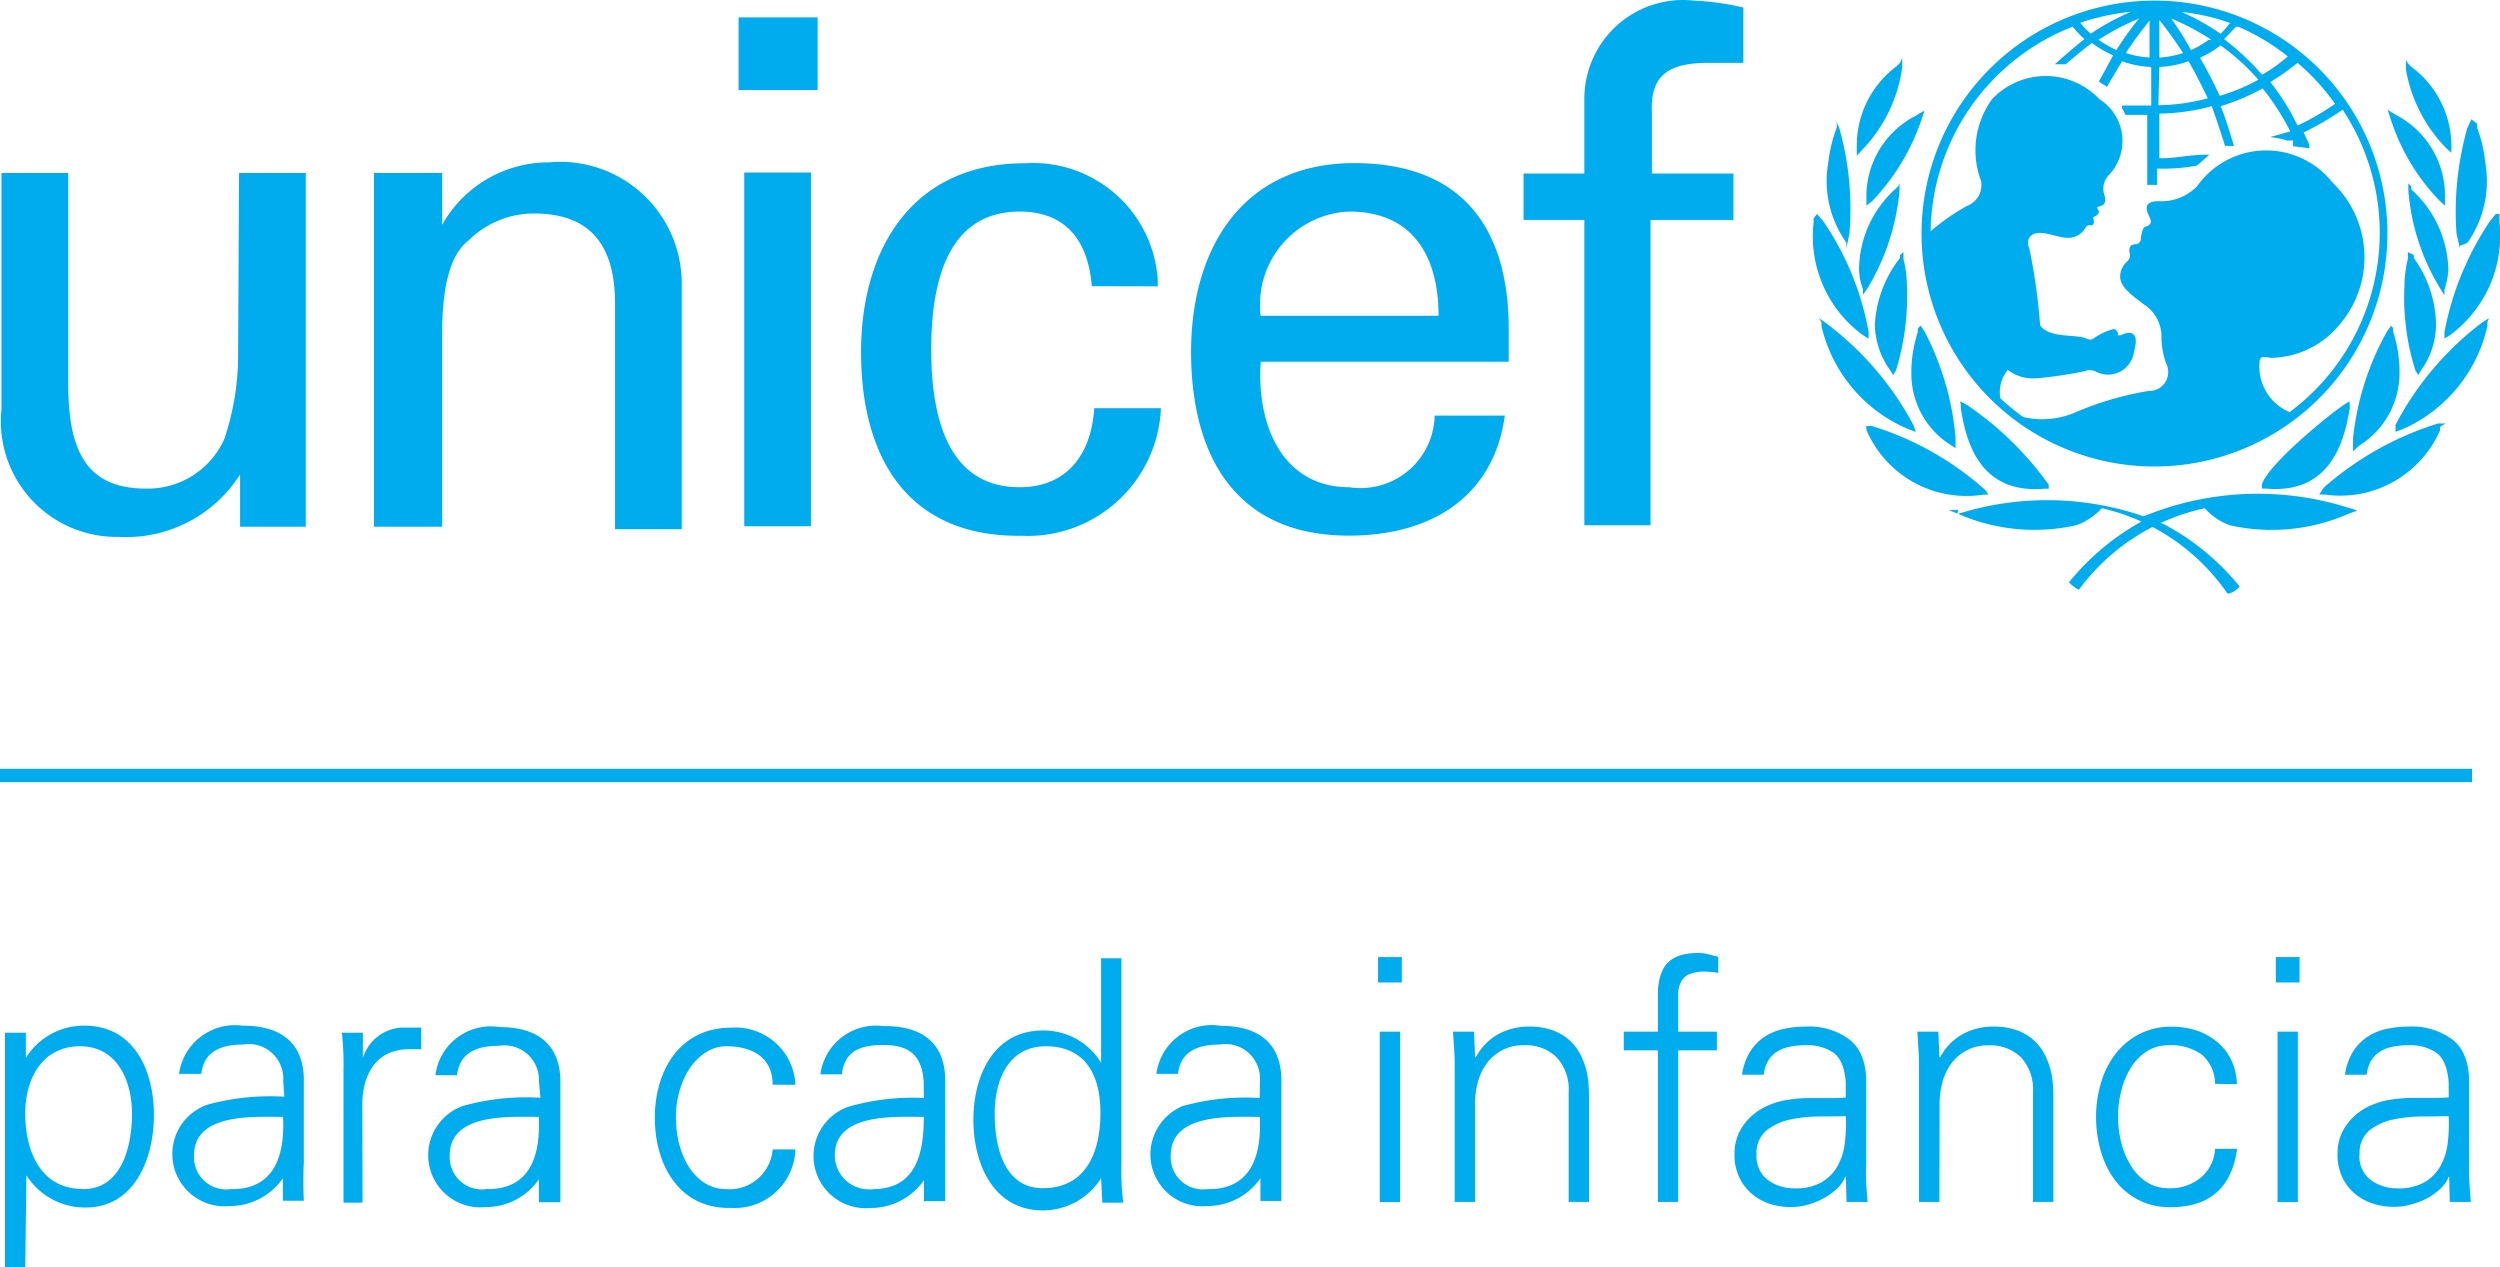 <svg xmlns="http://www.w3.org/2000/svg" viewBox="0 0 440.04 223.1"><defs><style>.cls-1{fill:#00aced;}</style></defs><g id="Layer_2" data-name="Layer 2"><g id="Layer_1-2" data-name="Layer 1"><path class="cls-1" d="M14.6,209.31c6.87,0,8.63-7.61,8.63-13.28s-2.5-11.87-9.14-11.87S4.44,189.84,4.44,196s2.39,13.28,10.16,13.28M4.44,223.1H.87V181.78H4.55v4.43h0a12,12,0,0,1,10.28-5.68c8.85,0,12.26,8,12.26,15.72s-3.41,16.29-12,16.29a12.2,12.2,0,0,1-10.44-5.67h0Z"/><path class="cls-1" d="M40.82,209.31c7.83,0,9.31-6.47,9-12.72-5.11,0-15.67-.73-15.67,6.76a5.68,5.68,0,0,0,5.29,6,6,6,0,0,0,1.41-.08m9-19a6.08,6.08,0,0,0-5.63-6.49,5.94,5.94,0,0,0-1.46.08c-3.75,0-6.87,1.13-7.33,5.16H31.51a9.94,9.94,0,0,1,11.2-8.48l.16,0c6.58,0,10.72,3.06,10.61,9.87v14.19a63.33,63.33,0,0,0,0,6.75H49.79V207h0v.39a11.35,11.35,0,0,1-9.31,4.89,9.2,9.2,0,0,1-4-17.83,41.62,41.62,0,0,1,13.56-1.41Z"/><path class="cls-1" d="M63.81,211.69H60.46V188.48a51.83,51.83,0,0,0-.28-6.7h3.69v4.43h0a7.65,7.65,0,0,1,6.69-5.34h3.58v3.81H72c-5.33,0-8.11,3.8-8.23,9.53Z"/><path class="cls-1" d="M85.83,209.31c7.83,0,9.31-6.47,9-12.72-5.11,0-15.67-.73-15.67,6.76a5.68,5.68,0,0,0,5.29,6,6.07,6.07,0,0,0,1.41-.08m9-19a6.08,6.08,0,0,0-5.87-6.27,7.26,7.26,0,0,0-1.23.08c-3.74,0-6.86,1.14-7.32,5.17h-3.8a9.82,9.82,0,0,1,11-8.51l.38.05c6.58,0,10.73,3.07,10.61,9.88v20.94H94.85v-4.43h0v.4a11.32,11.32,0,0,1-9.3,4.88,9.19,9.19,0,0,1-4-17.82,41.72,41.72,0,0,1,13.57-1.42Z"/><path class="cls-1" d="M136,190.92c0-4.54-3.24-6.76-8.18-6.76s-8.85,5.68-8.85,12.49,3.4,12.66,8.85,12.66a7.62,7.62,0,0,0,8.18-7h4a10.66,10.66,0,0,1-11,10.31c-.23,0-.46,0-.68,0-8.91,0-13.06-7.72-13.06-15.89s4.32-15.84,13.4-15.84a10.57,10.57,0,0,1,11.33,9.72c0,.11,0,.22,0,.33Z"/><path class="cls-1" d="M153.6,209.31c7.77,0,9-6.47,9-12.72-5.05,0-15.66-.73-15.66,6.76a6,6,0,0,0,6,6,5.85,5.85,0,0,0,.73,0m8.91-19c-.34-4.88-2.84-6.41-7.09-6.41s-6.81,1.13-7.32,5.16H144.4a9.88,9.88,0,0,1,11.09-8.49l.26,0c6.64,0,10.73,3.06,10.62,9.87v20.94h-3.75v-4.08h0v.4a11.38,11.38,0,0,1-9.36,4.88,9.19,9.19,0,0,1-3.92-17.82,41.08,41.08,0,0,1,13.28-1.54Z"/><path class="cls-1" d="M184.08,184.16c-6.76,0-9,6.19-9,11.87s1.59,13.11,8.45,13.11c7.78,0,10.16-6.53,10.16-13.28s-2.72-11.7-9.64-11.7m9.76,23.22h0a12.09,12.09,0,0,1-10.22,5.67c-8.91,0-12.26-8.45-12.26-15.94s3.35-15.73,12.26-15.73a11.86,11.86,0,0,1,10.22,5.68h0V168.67h3.57v36.27a43.08,43.08,0,0,0,.34,6.75h-3.69Z"/><path class="cls-1" d="M212.74,209.31c7.83,0,9.31-6.47,9-12.72-5.11,0-15.67-.73-15.67,6.76a5.67,5.67,0,0,0,5.28,6,6.13,6.13,0,0,0,1.42-.08m9-19a6.09,6.09,0,0,0-5.63-6.49,6,6,0,0,0-1.47.08c-3.75,0-6.87,1.13-7.32,5.16h-3.8a9.82,9.82,0,0,1,11-8.51l.38.06c6.58,0,10.72,3.06,10.61,9.87v20.94h-3.69V207h0v.39a11.35,11.35,0,0,1-9.31,4.89,9.15,9.15,0,0,1-10-8.12,8.24,8.24,0,0,1-.05-.85,9.27,9.27,0,0,1,5.68-8.63,41.63,41.63,0,0,1,13.56-1.42Z"/><path class="cls-1" d="M246.74,172.93h-4.18v-4.47h4.18Zm-.3,8.66v30h-3.58v-30Z"/><path class="cls-1" d="M259.63,211.56h-3.58V188.34c0-1.16,0-2.31-.09-3.46s-.13-2.25-.21-3.29h3.7l.18,4.42.12.12a10,10,0,0,1,4-4.12,11.11,11.11,0,0,1,5.37-1.31,12,12,0,0,1,4.18.65,9.29,9.29,0,0,1,2.9,1.7,9,9,0,0,1,1.88,2.39,12.06,12.06,0,0,1,1.07,2.69,13.77,13.77,0,0,1,.45,2.6c.06.83.09,1.53.09,2.08v18.75h-3.58V192.22a8.38,8.38,0,0,0-2.09-6.09,7.7,7.7,0,0,0-5.79-2.15,7.92,7.92,0,0,0-3.82.87,8.06,8.06,0,0,0-2.69,2.29,9.85,9.85,0,0,0-1.58,3.29,14.48,14.48,0,0,0-.51,3.88Z"/><path class="cls-1" d="M291.81,211.56V184.88h-6v-3.29h6V175.2q0-3.87,1.67-5.67t5.55-1.79a6.29,6.29,0,0,1,1.7.24q.87.24,1.71.42v2.86a9.88,9.88,0,0,0-1.11-.18c-.38,0-.74-.06-1.1-.06a7.29,7.29,0,0,0-2.87.45,2.88,2.88,0,0,0-1.46,1.32,5,5,0,0,0-.51,2.11c0,.84,0,1.8,0,2.87v3.82h6.81v3.29h-6.81v26.68Z"/><path class="cls-1" d="M324.88,190.43c-.2-2.47-.89-4.16-2.09-5.08a8.09,8.09,0,0,0-5-1.37,14.32,14.32,0,0,0-2.69.24,7,7,0,0,0-2.24.83,4.89,4.89,0,0,0-1.61,1.62,6,6,0,0,0-.8,2.5h-3.82a10.41,10.41,0,0,1,1.34-3.94,8.55,8.55,0,0,1,2.45-2.62,9.7,9.7,0,0,1,3.37-1.47,18.24,18.24,0,0,1,4.06-.44,11.86,11.86,0,0,1,7.82,2.38c1.91,1.6,2.84,4.1,2.81,7.53v14.2a30.91,30.91,0,0,0,0,3.47c.08,1.15.16,2.25.24,3.28h-3.7l-.12-4.42h-.12l-.18.42a6.06,6.06,0,0,1-1.43,1.82,11,11,0,0,1-2.21,1.55,12.88,12.88,0,0,1-2.74,1.11,11,11,0,0,1-3,.42,11.87,11.87,0,0,1-3.91-.63A9.32,9.32,0,0,1,308.2,210a8.44,8.44,0,0,1-2.12-2.9,9.25,9.25,0,0,1-.78-3.91,8.6,8.6,0,0,1,1.67-5.28,10.36,10.36,0,0,1,4.36-3.37,12.87,12.87,0,0,1,3.2-.93,28,28,0,0,1,3.46-.33c1.17,0,2.35,0,3.52,0s2.3,0,3.37-.09Zm-15.7,12.77a5.23,5.23,0,0,0,2,4.51,7.88,7.88,0,0,0,4.75,1.46,9.09,9.09,0,0,0,4.74-1.1,7.66,7.66,0,0,0,2.81-2.9,11,11,0,0,0,1.25-4.09,27.39,27.39,0,0,0,.15-4.62q-1.9.06-4.59.06a24.9,24.9,0,0,0-5.17.53,10,10,0,0,0-4.21,1.94A5.12,5.12,0,0,0,309.18,203.2Z"/><path class="cls-1" d="M341.36,211.56h-3.58V188.34c0-1.16,0-2.31-.09-3.46s-.13-2.25-.21-3.29h3.7l.18,4.42.12.12a10,10,0,0,1,4-4.12,11.11,11.11,0,0,1,5.37-1.31,12,12,0,0,1,4.18.65,9.41,9.41,0,0,1,2.9,1.7,9,9,0,0,1,1.88,2.39,13.11,13.11,0,0,1,1.07,2.69,13.77,13.77,0,0,1,.45,2.6c.06.83.09,1.53.09,2.08v18.75h-3.58V192.22a8.38,8.38,0,0,0-2.09-6.09A7.73,7.73,0,0,0,350,184a7.9,7.9,0,0,0-3.82.87,8.06,8.06,0,0,0-2.69,2.29,9.66,9.66,0,0,0-1.58,3.29,14.48,14.48,0,0,0-.51,3.88Z"/><path class="cls-1" d="M389.89,190.78a6.84,6.84,0,0,0-2.32-5.13,9.19,9.19,0,0,0-5.85-1.67,7,7,0,0,0-3.74,1,9.09,9.09,0,0,0-2.77,2.72,13.59,13.59,0,0,0-1.76,4,18,18,0,0,0-.63,4.84,18.28,18.28,0,0,0,.63,4.86,14,14,0,0,0,1.76,4,8.86,8.86,0,0,0,2.77,2.75,7,7,0,0,0,3.74,1,8.36,8.36,0,0,0,5.73-1.94,7.16,7.16,0,0,0,2.44-5h3.88q-1.42,10.26-11.7,10.27a12,12,0,0,1-5.82-1.35,12.2,12.2,0,0,1-4.09-3.55,15.64,15.64,0,0,1-2.41-5.07,21.62,21.62,0,0,1-.81-5.91,20.9,20.9,0,0,1,.84-5.91,15.46,15.46,0,0,1,2.5-5.08,12.71,12.71,0,0,1,4.18-3.55,12.14,12.14,0,0,1,5.85-1.34,13.73,13.73,0,0,1,4.36.68,11.31,11.31,0,0,1,3.58,2,9.46,9.46,0,0,1,2.48,3.17,10.69,10.69,0,0,1,1,4.26Z"/><path class="cls-1" d="M404.76,172.93h-4.18v-4.47h4.18Zm-.3,8.66v30h-3.58v-30Z"/><path class="cls-1" d="M431,190.43q-.3-3.7-2.09-5.08a8.14,8.14,0,0,0-5-1.37,14.21,14.21,0,0,0-2.68.24,6.8,6.8,0,0,0-2.24.83,4.83,4.83,0,0,0-1.62,1.62,6.19,6.19,0,0,0-.8,2.5h-3.82a10.59,10.59,0,0,1,1.34-3.94,8.55,8.55,0,0,1,2.45-2.62,9.7,9.7,0,0,1,3.37-1.47,18.31,18.31,0,0,1,4.06-.44,11.86,11.86,0,0,1,7.82,2.38c1.91,1.6,2.85,4.1,2.81,7.53v14.2a33.48,33.48,0,0,0,.06,3.47c.08,1.15.16,2.25.24,3.28H431.2l-.11-4.42H431l-.18.42a6.27,6.27,0,0,1-1.44,1.82,10.94,10.94,0,0,1-2.2,1.55A13.18,13.18,0,0,1,424.4,212a11,11,0,0,1-3,.42,11.92,11.92,0,0,1-3.91-.63,9.41,9.41,0,0,1-3.16-1.82,8.57,8.57,0,0,1-2.12-2.9,9.25,9.25,0,0,1-.77-3.91,8.53,8.53,0,0,1,1.67-5.28,10.27,10.27,0,0,1,4.35-3.37,12.87,12.87,0,0,1,3.2-.93,28.15,28.15,0,0,1,3.46-.33c1.17,0,2.35,0,3.52,0s2.3,0,3.38-.09Zm-15.7,12.77a5.21,5.21,0,0,0,2,4.51,7.83,7.83,0,0,0,4.74,1.46,9.15,9.15,0,0,0,4.75-1.1,7.63,7.63,0,0,0,2.8-2.9,11,11,0,0,0,1.26-4.09,27.39,27.39,0,0,0,.15-4.62c-1.28,0-2.81.06-4.6.06a24.81,24.81,0,0,0-5.16.53,9.92,9.92,0,0,0-4.21,1.94A5.09,5.09,0,0,0,415.33,203.2Z"/><path class="cls-1" d="M403,72.54a8.69,8.69,0,0,1-5.3-8.69c0-1.57,1.39-.87,2.08-.87a15.83,15.83,0,0,0,12-5.83,18.18,18.18,0,0,0-1.21-25,14.88,14.88,0,0,0-23.83.61A8.69,8.69,0,0,1,380,35.41c-3.83,0-1.39,2.87-1.39,3.48s-.61,1-1,1-.78,1.57-.78,2.09a1,1,0,0,1-.79,1c-1.65,0-1.21,1.39-1.13,1.82a1.48,1.48,0,0,1-.6,1.31,3.6,3.6,0,0,0-1.13,2.52c0,1.74,1.56,3,4.26,5a6.7,6.7,0,0,1,3,5.21,14.94,14.94,0,0,0,.78,5A3.38,3.38,0,0,1,380,68.37a3.27,3.27,0,0,1-1.73.43,55.49,55.49,0,0,0-13.48,4,15,15,0,0,1-8.7.61,50.39,50.39,0,0,1-4-3.3,6.18,6.18,0,0,1,1.31-5,7.31,7.31,0,0,0,5,1.48A72.67,72.67,0,0,0,367,65.32a2.38,2.38,0,0,1,1.74,0,4.6,4.6,0,0,0,6.29-1.69,4.46,4.46,0,0,0,.58-1.7c1.3-4.52-1.74-3.22-2.17-3s-.87,0-.7,0,0-1-.78-1a10.62,10.62,0,0,0-3.48,1.66,1.16,1.16,0,0,1-1.22,0c-1.65-.79-6.69,0-8.17-2.35a101.87,101.87,0,0,0-1.91-13.57,2,2,0,0,1,0-1.82c1.3-1.92,4.78,0,6.6,0A3.49,3.49,0,0,0,367.13,40c.61-.78,1,0,1.3-.52s0-.87,0-1.13,0,0,.7-.53,0-1,0-1.3,2.09,0,1.22-2.35a3.46,3.46,0,0,1,.87-3.39,8.7,8.7,0,0,0-.36-12.29,7.94,7.94,0,0,0-1.3-1,13,13,0,0,0-18.31-.65c-.22.21-.44.42-.64.65a15.29,15.29,0,0,0-1.92,14.34,3.92,3.92,0,0,1-2.52,4.44,38.21,38.21,0,0,0-6.35,4.43,39.23,39.23,0,0,1,25-36,16.57,16.57,0,0,0,2.09,2.18c-1.65,1.22-5.22,4.43-5.22,4.43h1.91s3.13-2.69,4.61-3.74a20.29,20.29,0,0,0,3.74,2.18l-2.52,4.61.78.52a1.39,1.39,0,0,1,.61.43l2.7-4.52a17.25,17.25,0,0,0,5.13,1v6.78h-5.13v.52a7.2,7.2,0,0,1,.6,1.13h3.83V32.54h1.74V29.67a32.54,32.54,0,0,0,7-.52h0l2.18-1.91h-.61c-2.61,0-5,.52-7.13.6h-1.05V20a37.24,37.24,0,0,0,9.22-1.31c.79,2.09,2.35,7,2.35,7h1.57s-1.48-5-2.35-7a38.39,38.39,0,0,0,7.39-3.13,44,44,0,0,1,4.87,7.57l-3.57,1a15.7,15.7,0,0,1,3.05.61h1v1l2.87.35v-.61l-1-2.17a53.48,53.48,0,0,0,6.87-4A39.3,39.3,0,0,1,403,72.54M375,2.11A41.92,41.92,0,0,0,368,5.93,12.25,12.25,0,0,1,366.17,4a41.1,41.1,0,0,1,8.7-1.91M372.52,8.8A18.11,18.11,0,0,1,369.39,7a42.47,42.47,0,0,1,7.13-3.74,49.52,49.52,0,0,0-4,5.56m5.83-5.22v6.53a17.54,17.54,0,0,1-4.18-.79c1.22-1.91,2.7-3.82,4.18-5.74m1.73,8.18a17.37,17.37,0,0,0,5.14-1c1.21,2.09,2.34,4.35,3.39,6.52a35.05,35.05,0,0,1-8.7,1.22Zm0-8.26a70.16,70.16,0,0,1,4.18,5.82,17,17,0,0,1-4.18.79ZM388.78,7a18.11,18.11,0,0,1-3.13,1.82,53.53,53.53,0,0,0-3.48-5.56A42.11,42.11,0,0,1,389.22,7m3.21-2.87a18,18,0,0,1-1.56,1.82A40.8,40.8,0,0,0,384,2.11a35.5,35.5,0,0,1,8.69,2M397.56,14a33.37,33.37,0,0,1-6.87,2.87,68.52,68.52,0,0,0-3.47-6.7A20.08,20.08,0,0,0,390.87,8a39.19,39.19,0,0,1,6.61,6M394,4.71a38.14,38.14,0,0,1,8.69,5.22,27.67,27.67,0,0,1-4.52,3.22,45.57,45.57,0,0,0-6.69-6.26l2.08-2.18M411,18.28a45.7,45.7,0,0,1-6.6,3.83,39.2,39.2,0,0,0-4.79-7.66,47.07,47.07,0,0,0,4.79-3.39A38.2,38.2,0,0,1,411,18.28M379.22.11a41,41,0,1,0,41,41,41,41,0,0,0-41-41h0"/><path class="cls-1" d="M334.43,11.06l-.61.61a17.39,17.39,0,0,0-7,13.91v1.83l1.13-1.22a26,26,0,0,0,6.87-14.35V10.19Z"/><path class="cls-1" d="M323.3,21.76v.69a24.64,24.64,0,0,0-1.48,6.09A18.59,18.59,0,0,0,325,42.71v1l.53-2.61a52.48,52.48,0,0,0-1.83-18.7L323,21Z"/><path class="cls-1" d="M319.22,38.45v.7A21.56,21.56,0,0,0,327.91,59l1,.6V58.45a50.15,50.15,0,0,0-8.09-19.65l-1-1.13Z"/><path class="cls-1" d="M320.61,56.71v.7A26.06,26.06,0,0,0,336,75.58l1.22.44-.44-1.22a54.07,54.07,0,0,0-15.48-18L320.17,56Z"/><path class="cls-1" d="M337.91,19.93l-.69.44a15.91,15.91,0,0,0-8.7,14.52v1.3l1-.78a38.61,38.61,0,0,0,8.69-14.35l.52-1.56Z"/><path class="cls-1" d="M334.17,32.71l-.52.53a19.28,19.28,0,0,0-6.43,14.17,10.36,10.36,0,0,0,.69,3.48v1l.7-1a40.16,40.16,0,0,0,5.74-17.4v-1.3Z"/><path class="cls-1" d="M334.43,44.89v.52A20.74,20.74,0,0,0,330,57.24a14.2,14.2,0,0,0,2.69,7.91l.53.87.52-.87a44.8,44.8,0,0,0,1.91-14.87,20.74,20.74,0,0,0-.61-4.7V44.37Z"/><path class="cls-1" d="M337.56,57.84v.61a22.9,22.9,0,0,0-1.13,7.48,14.8,14.8,0,0,0,7,12.44l.78.52V77a49.86,49.86,0,0,0-5.48-18.7l-.69-1Z"/><path class="cls-1" d="M328.52,75.06v.61a19.13,19.13,0,0,0,20.61,11.39H350l-.52-.78a53.85,53.85,0,0,0-20-11.3h-1.31Z"/><path class="cls-1" d="M344.69,89.76H343l1.66.69a33.54,33.54,0,0,0,20.78,2,11.31,11.31,0,0,0,4.52-3,36.87,36.87,0,0,1,22.09,15h.43a4.71,4.71,0,0,0,1.74-1.21h0a43.38,43.38,0,0,0-13.39-11,52.2,52.2,0,0,0-36.35-1.74"/><path class="cls-1" d="M345.13,71.24v.61c1,6.52,3.65,15.13,14.78,14.17h.7v-.7a57.17,57.17,0,0,0-14.44-14.08L345,70.63Z"/><path class="cls-1" d="M423.48,10.54v1.65a26,26,0,0,0,7.21,14l.79.7V25.67h0a17.36,17.36,0,0,0-7.05-13.91l-.61-.61Z"/><path class="cls-1" d="M435,21l-.69,1.47a53.93,53.93,0,0,0-1.92,18.7l.61,2.61v-.52l1.31-.53a18.9,18.9,0,0,0,3.13-14.17A24.64,24.64,0,0,0,436,22.45v-.69Z"/><path class="cls-1" d="M439.3,37.67l-.95,1.13a52.74,52.74,0,0,0-8.09,19.65v1.13l1-.6a21.77,21.77,0,0,0,8.69-19.83V37.67Z"/><path class="cls-1" d="M438.09,56l-1.22.78a53.82,53.82,0,0,0-15.22,18V76l1.22-.44a26.05,26.05,0,0,0,14.95-18.17v-.7Z"/><path class="cls-1" d="M420.26,19.32l.52,1.57a36.77,36.77,0,0,0,8.7,14.52l.87.78v-1.3a16,16,0,0,0-8.7-14.7l-.7-.43Z"/><path class="cls-1" d="M423.91,32.28v1.3A38.89,38.89,0,0,0,429.65,51l.61,1v-1a13.43,13.43,0,0,0,.69-3.48,19.61,19.61,0,0,0-6.52-14.17v-.53Z"/><path class="cls-1" d="M423.82,44.37v1.21a20.73,20.73,0,0,0-.6,4.7,42.57,42.57,0,0,0,1.91,14.87l.52.87.52-.87a14,14,0,0,0,2.61-7.91,20.59,20.59,0,0,0-3.91-11.83v-.52Z"/><path class="cls-1" d="M420.87,57.32l-.7,1a48.56,48.56,0,0,0-6,18.87v2.26l1.05-1a15,15,0,0,0,7.13-12.61,22.86,22.86,0,0,0-1.13-7.48v-.61Z"/><path class="cls-1" d="M430.43,74.54h-1.3A55,55,0,0,0,409,85.85l-.78,1.21h1a19.21,19.21,0,0,0,20.26-11.3v-.61Z"/><path class="cls-1" d="M377.48,91.5a43.47,43.47,0,0,0-13.31,11h0a6.58,6.58,0,0,0,1.74,1.31h0a37.24,37.24,0,0,1,22.17-14.35,10.5,10.5,0,0,0,4.44,3,33.55,33.55,0,0,0,20.78-2l1.65-.6-1.73-.53a52.83,52.83,0,0,0-36.35,1.74"/><path class="cls-1" d="M413.56,70.63l-1,.61c-3.57,2.43-13.74,11-14.43,14.08V86h.69c11,1,13.74-7.65,14.78-14.17Z"/><path class="cls-1" d="M131,30.37h11.74V92.63H131ZM130,3.06h13.91V15.84H130Z"/><path class="cls-1" d="M42.08,30.45H53.82V92.71H42.26V83.5h0a23.74,23.74,0,0,1-21.39,11,20.36,20.36,0,0,1-20.72-20,20,20,0,0,1,.11-2.45V30.45H12V67.24C12,78.37,14.52,86,25.65,86a14.76,14.76,0,0,0,13.82-8.7,45.93,45.93,0,0,0,2.44-14.61Z"/><path class="cls-1" d="M77.82,39.58h0a21.48,21.48,0,0,1,18.79-11,21.39,21.39,0,0,1,23.29,19.3c.06.61.09,1.22.1,1.83V93.15H108.26V53.5c0-10.35-4.35-15.92-14.26-15.92a16.28,16.28,0,0,0-11.39,4.61c-1.74,1.39-4.79,4.44-4.79,16.61V92.71h-12V30.45h12Z"/><path class="cls-1" d="M192.17,50.37c-.61-7.74-4.35-13.13-12.69-13.13-11.22,0-15.57,9.65-15.57,24.26s4.35,24.26,15.57,24.26c7.73,0,12.52-5.05,13.13-13.91h11.73A23.47,23.47,0,0,1,179.9,94.31l-.6,0c-19.82,0-27.74-14.09-27.74-32.35s9.13-33.22,28.78-33.22a22,22,0,0,1,23.44,20.47c0,.4,0,.79,0,1.19Z"/><path class="cls-1" d="M253.21,55.58c0-10.34-4.43-18.34-15.73-18.34a16.34,16.34,0,0,0-15.68,17c0,.45,0,.9.11,1.35Zm-31.3,8.09c-.78,10.87,3.65,22.09,15.57,22.09a13.05,13.05,0,0,0,14.89-10.89,12.35,12.35,0,0,0,.15-1.72h12.35c-1.92,14.09-12.7,21.13-27.48,21.13-19.91,0-27.74-14.09-27.74-32.35s9.13-33.22,28.7-33.22,27.21,12.09,27.21,29.22v5.74Z"/><path class="cls-1" d="M278.87,92.45V38.71h-10.7V30.54h10.7v-13A17.39,17.39,0,0,1,296.15,0a17,17,0,0,1,2,.11,47.33,47.33,0,0,1,8.7,1.21v9.74h-6c-6.61,0-10.44,1.74-10.09,8.7V30.54h14.35v8.17H290.52V92.45Z"/><rect class="cls-1" y="135.32" width="435.12" height="2.35"/></g></g></svg>